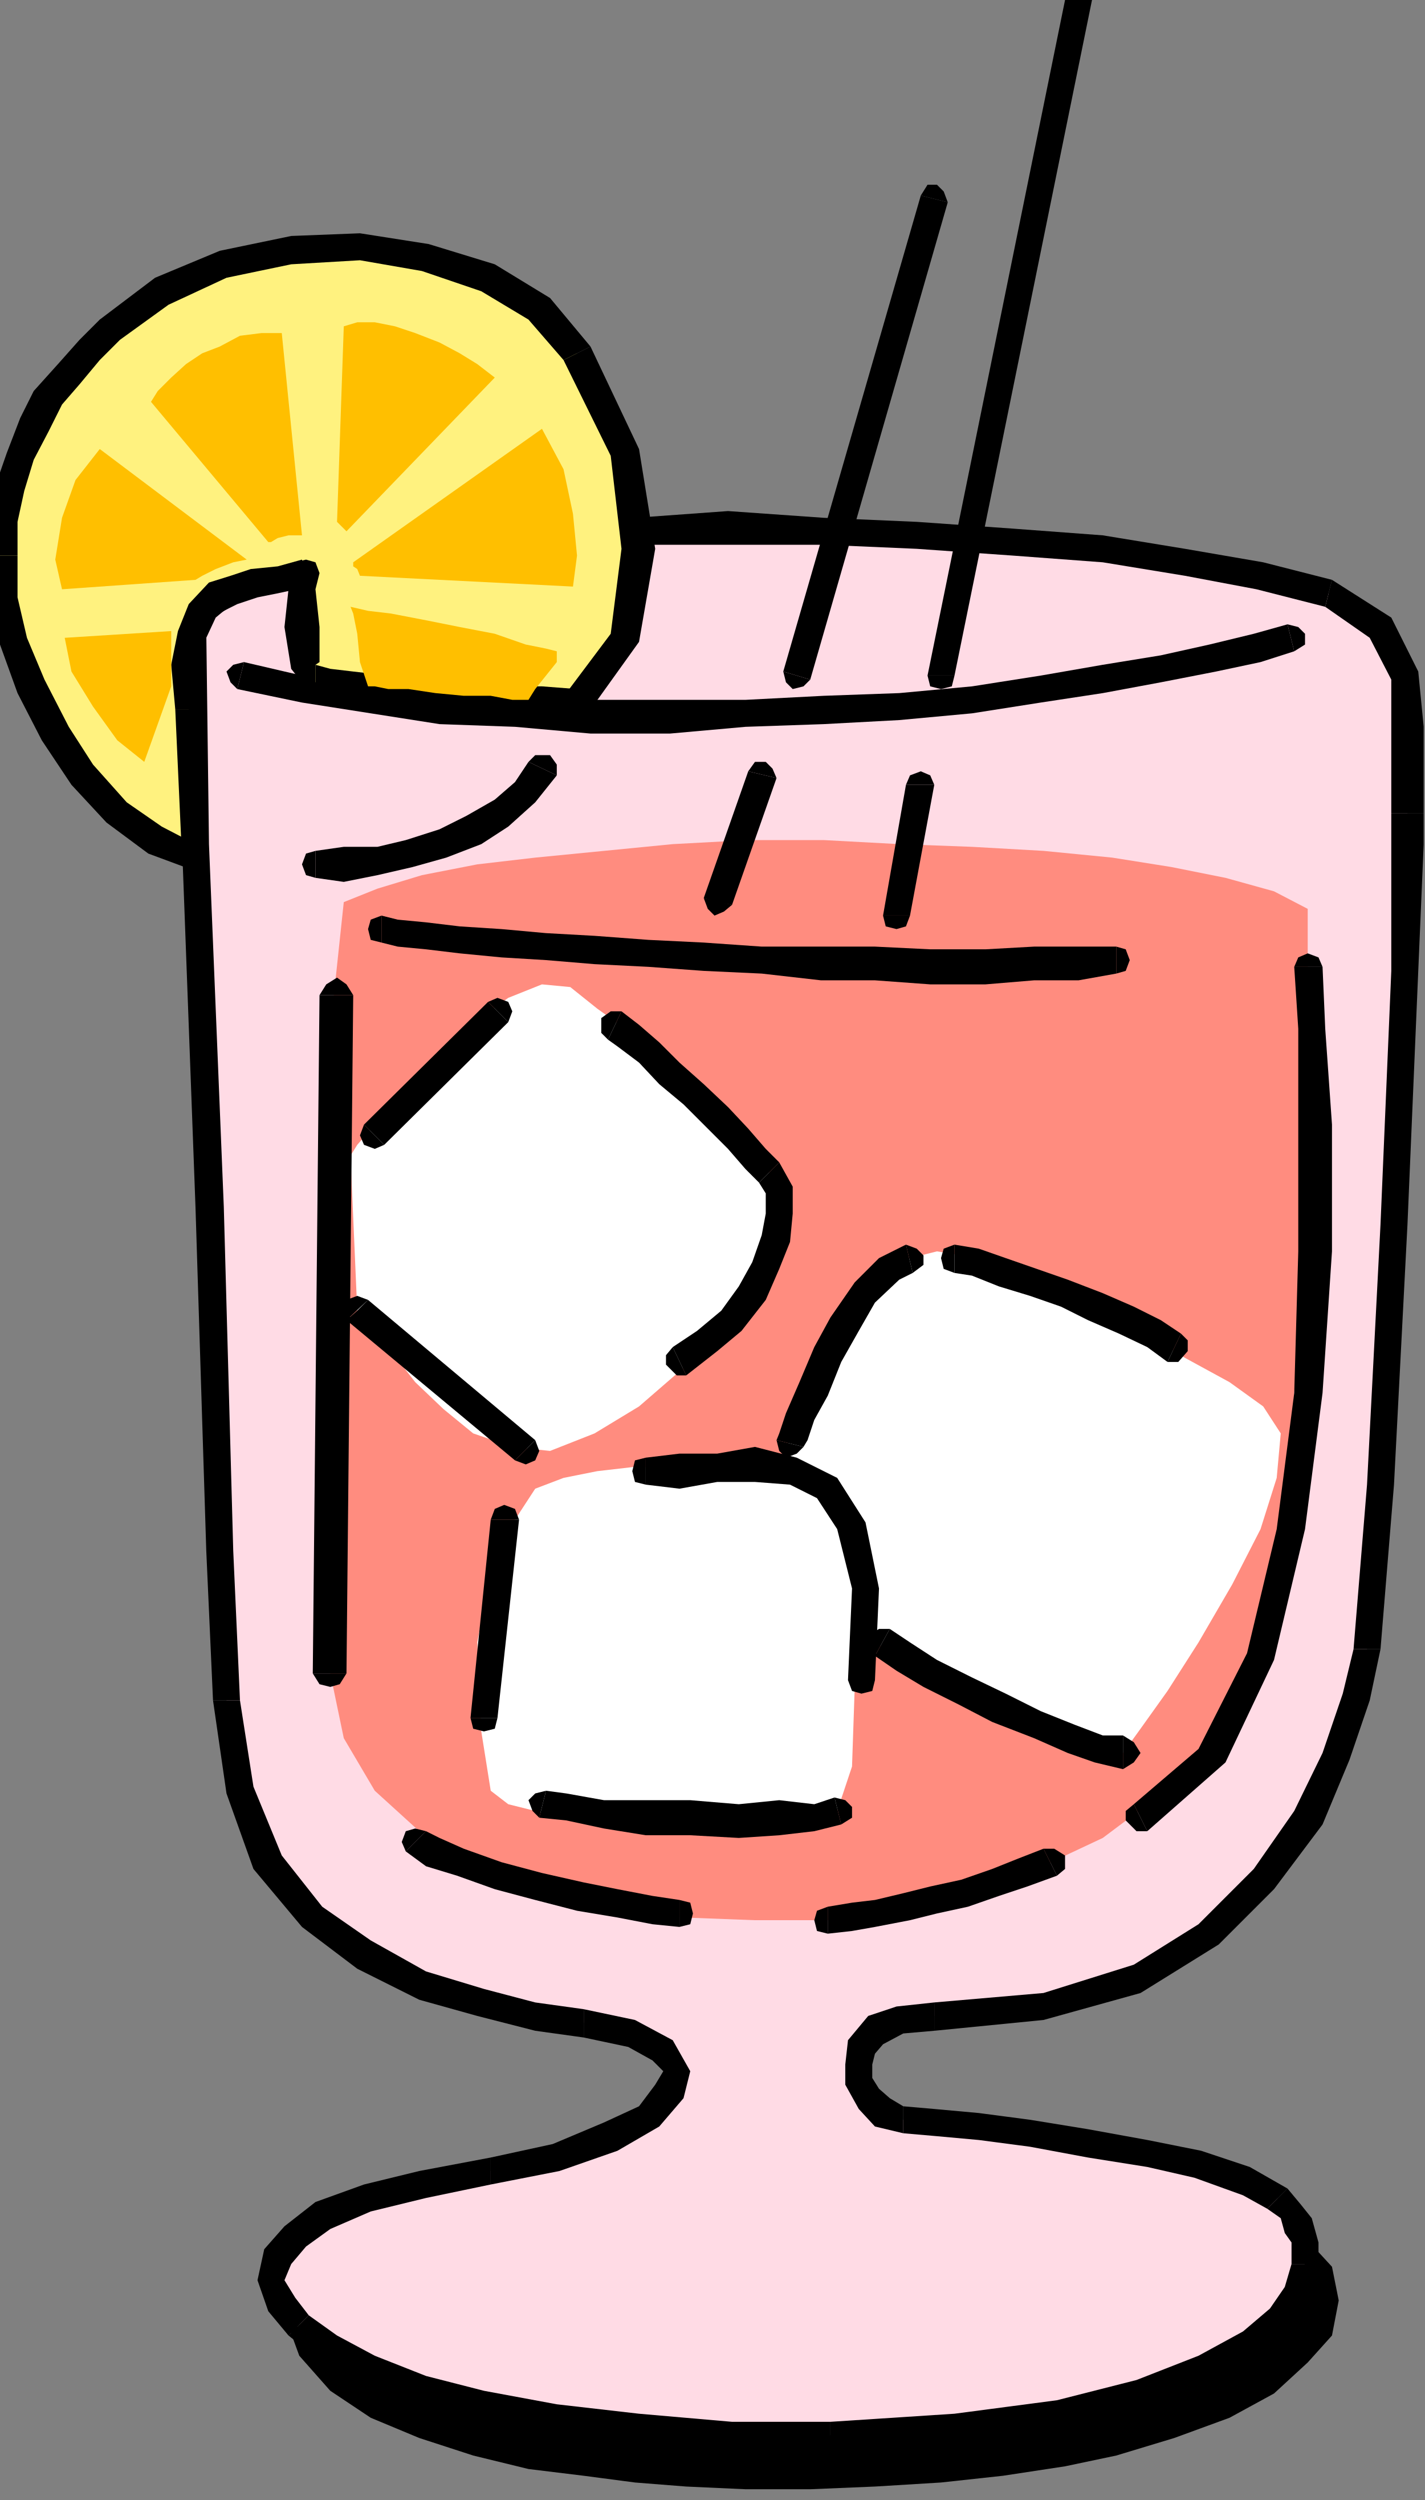 <?xml version="1.0" encoding="UTF-8" standalone="no"?>
<svg
   xmlns:ooo="http://xml.openoffice.org/svg/export"
   xmlns:dc="http://purl.org/dc/elements/1.1/"
   xmlns:cc="http://creativecommons.org/ns#"
   xmlns:rdf="http://www.w3.org/1999/02/22-rdf-syntax-ns#"
   xmlns:svg="http://www.w3.org/2000/svg"
   xmlns="http://www.w3.org/2000/svg"
   xmlns:sodipodi="http://sodipodi.sourceforge.net/DTD/sodipodi-0.dtd"
   xmlns:inkscape="http://www.inkscape.org/namespaces/inkscape"
   version="1.2"
   width="10.57mm"
   height="18.54mm"
   viewBox="0 0 1057 1854"
   preserveAspectRatio="xMidYMid"
   xml:space="preserve"
   id="svg261"
   sodipodi:docname="icedrink.svg"
   style="fill-rule:evenodd;stroke-width:28.222;stroke-linejoin:round"
   inkscape:version="0.92.5 (2060ec1f9f, 2020-04-08)"><rect x="0" y="0" width="1057" height="1854" fill="#808080" stroke="none"/><sodipodi:namedview
   pagecolor="#ffffff"
   bordercolor="#666666"
   borderopacity="1"
   objecttolerance="10"
   gridtolerance="10"
   guidetolerance="10"
   inkscape:pageopacity="0"
   inkscape:pageshadow="2"
   inkscape:window-width="664"
   inkscape:window-height="487"
   id="namedview263"
   showgrid="false"
   inkscape:zoom="0.2102413"
   inkscape:cx="19.993702"
   inkscape:cy="35.036219"
   inkscape:window-x="0"
   inkscape:window-y="0"
   inkscape:window-maximized="0"
   inkscape:current-layer="svg261" />
 <defs
   class="ClipPathGroup"
   id="defs8">
  <clipPath
   id="presentation_clip_path"
   clipPathUnits="userSpaceOnUse">
   <rect
   x="0"
   y="0"
   width="21000"
   height="29700"
   id="rect2" />
  </clipPath>
  <clipPath
   id="presentation_clip_path_shrink"
   clipPathUnits="userSpaceOnUse">
   <rect
   x="21"
   y="29"
   width="20958"
   height="29641"
   id="rect5" />
  </clipPath>
 </defs>
 <defs
   class="TextShapeIndex"
   id="defs12">
  <g
   ooo:slide="id1"
   ooo:id-list="id3"
   id="g10" />
 </defs>
 <defs
   class="EmbeddedBulletChars"
   id="defs44">
  <g
   id="bullet-char-template-57356"
   transform="matrix(4.8828125e-4,0,0,-4.8828125e-4,0,0)">
   <path
   d="M 580,1141 1163,571 580,0 -4,571 Z"
   id="path14"
   inkscape:connector-curvature="0" />
  </g>
  <g
   id="bullet-char-template-57354"
   transform="matrix(4.8828125e-4,0,0,-4.8828125e-4,0,0)">
   <path
   d="M 8,1128 H 1137 V 0 H 8 Z"
   id="path17"
   inkscape:connector-curvature="0" />
  </g>
  <g
   id="bullet-char-template-10146"
   transform="matrix(4.8828125e-4,0,0,-4.8828125e-4,0,0)">
   <path
   d="M 174,0 602,739 174,1481 1456,739 Z M 1358,739 309,1346 659,739 Z"
   id="path20"
   inkscape:connector-curvature="0" />
  </g>
  <g
   id="bullet-char-template-10132"
   transform="matrix(4.8828125e-4,0,0,-4.8828125e-4,0,0)">
   <path
   d="M 2015,739 1276,0 H 717 l 543,543 H 174 v 393 h 1086 l -543,545 h 557 z"
   id="path23"
   inkscape:connector-curvature="0" />
  </g>
  <g
   id="bullet-char-template-10007"
   transform="matrix(4.8828125e-4,0,0,-4.8828125e-4,0,0)">
   <path
   d="m 0,-2 c -7,16 -16,29 -25,39 l 381,530 c -94,256 -141,385 -141,387 0,25 13,38 40,38 9,0 21,-2 34,-5 21,4 42,12 65,25 l 27,-13 111,-251 280,301 64,-25 24,25 c 21,-10 41,-24 62,-43 C 886,937 835,863 770,784 769,783 710,716 594,584 L 774,223 c 0,-27 -21,-55 -63,-84 l 16,-20 C 717,90 699,76 672,76 641,76 570,178 457,381 L 164,-76 c -22,-34 -53,-51 -92,-51 -42,0 -63,17 -64,51 -7,9 -10,24 -10,44 0,9 1,19 2,30 z"
   id="path26"
   inkscape:connector-curvature="0" />
  </g>
  <g
   id="bullet-char-template-10004"
   transform="matrix(4.8828125e-4,0,0,-4.8828125e-4,0,0)">
   <path
   d="M 285,-33 C 182,-33 111,30 74,156 52,228 41,333 41,471 c 0,78 14,145 41,201 34,71 87,106 158,106 53,0 88,-31 106,-94 l 23,-176 c 8,-64 28,-97 59,-98 l 735,706 c 11,11 33,17 66,17 42,0 63,-15 63,-46 V 965 c 0,-36 -10,-64 -30,-84 L 442,47 C 390,-6 338,-33 285,-33 Z"
   id="path29"
   inkscape:connector-curvature="0" />
  </g>
  <g
   id="bullet-char-template-9679"
   transform="matrix(4.8828125e-4,0,0,-4.8828125e-4,0,0)">
   <path
   d="M 813,0 C 632,0 489,54 383,161 276,268 223,411 223,592 c 0,181 53,324 160,431 106,107 249,161 430,161 179,0 323,-54 432,-161 108,-107 162,-251 162,-431 0,-180 -54,-324 -162,-431 C 1136,54 992,0 813,0 Z"
   id="path32"
   inkscape:connector-curvature="0" />
  </g>
  <g
   id="bullet-char-template-8226"
   transform="matrix(4.8828125e-4,0,0,-4.8828125e-4,0,0)">
   <path
   d="m 346,457 c -73,0 -137,26 -191,78 -54,51 -81,114 -81,188 0,73 27,136 81,188 54,52 118,78 191,78 73,0 134,-26 185,-79 51,-51 77,-114 77,-187 0,-75 -25,-137 -76,-188 -50,-52 -112,-78 -186,-78 z"
   id="path35"
   inkscape:connector-curvature="0" />
  </g>
  <g
   id="bullet-char-template-8211"
   transform="matrix(4.8828125e-4,0,0,-4.8828125e-4,0,0)">
   <path
   d="M -4,459 H 1135 V 606 H -4 Z"
   id="path38"
   inkscape:connector-curvature="0" />
  </g>
  <g
   id="bullet-char-template-61548"
   transform="matrix(4.8828125e-4,0,0,-4.8828125e-4,0,0)">
   <path
   d="m 173,740 c 0,163 58,303 173,419 116,115 255,173 419,173 163,0 302,-58 418,-173 116,-116 174,-256 174,-419 0,-163 -58,-303 -174,-418 C 1067,206 928,148 765,148 601,148 462,206 346,322 231,437 173,577 173,740 Z"
   id="path41"
   inkscape:connector-curvature="0" />
  </g>
 </defs>
 <g
   id="g49"
   transform="translate(-9971,-13923)">
  <g
   id="id2"
   class="Master_Slide">
   <g
   id="bg-id2"
   class="Background" />
   <g
   id="bo-id2"
   class="BackgroundObjects" />
  </g>
 </g>
 <g
   class="SlideGroup"
   id="g259"
   transform="translate(-9971,-13923)">
  <g
   id="g257">
   <g
   id="container-id1">
    <g
   id="id1"
   class="Slide"
   clip-path="url(#presentation_clip_path)">
     <g
   class="Page"
   id="g253">
      <g
   class="Graphic"
   id="g251">
       <g
   id="id3">
        <rect
   class="BoundingBox"
   x="9971"
   y="13923"
   width="1057"
   height="1854"
   id="rect51"
   style="fill:none;stroke:none" />
        <defs
   id="defs56">
         <clipPath
   id="clip_path_1"
   clipPathUnits="userSpaceOnUse">
          <path
   d="m 9971,13923 h 1056 v 1853 H 9971 Z"
   id="path53"
   inkscape:connector-curvature="0" />
         </clipPath>
        </defs>
        <g
   clip-path="url(#clip_path_1)"
   id="g248">
         <path
   d="m 10111,14391 8,-15 18,-13 30,-13 41,-10 51,-8 56,-7 61,-5 66,-3 69,-2 71,2 69,3 71,5 67,5 61,10 56,10 51,13 38,25 18,36 2,48 v 54 l -2,117 -8,188 -10,193 -10,122 -8,36 -15,43 -21,46 -33,46 -40,40 -54,33 -69,21 -81,7 -26,3 -18,8 -10,12 -2,13 v 13 l 7,12 11,11 15,5 23,2 33,3 38,5 43,8 44,7 38,8 36,12 22,13 11,10 5,11 5,12 v 16 l -5,20 -13,20 -23,21 -36,17 -45,18 -62,15 -76,11 -92,5 h -73 l -69,-5 -61,-8 -54,-10 -46,-10 -40,-16 -28,-15 -23,-18 -13,-15 -8,-18 5,-18 13,-15 20,-15 34,-13 40,-10 51,-10 49,-10 40,-16 28,-15 16,-18 5,-15 -10,-15 -23,-13 -36,-8 -36,-5 -40,-10 -44,-12 -43,-23 -38,-28 -33,-41 -21,-53 -10,-67 -5,-111 -8,-255 -10,-269 z"
   id="path58"
   inkscape:connector-curvature="0"
   style="fill:#ffdbe5;stroke:none" />
         <path
   d="m 10959,14353 v 0 l -51,-13 -58,-10 -61,-10 -67,-5 -71,-5 -69,-3 -71,-5 -69,5 -66,3 -61,5 -56,7 -51,8 -43,10 -34,13 -20,15 -13,23 h 26 l 2,-8 16,-10 28,-13 38,-10 51,-7 56,-8 61,-5 66,-3 h 69 71 l 69,3 71,5 67,5 61,10 53,10 51,13 v 0 z"
   id="path60"
   inkscape:connector-curvature="0"
   style="fill:#000000;stroke:none" />
         <path
   d="m 11028,14526 v 0 -54 l -5,-51 -20,-40 -44,-28 -5,20 33,23 16,31 v 45 54 0 z"
   id="path62"
   inkscape:connector-curvature="0"
   style="fill:#000000;stroke:none" />
         <path
   d="m 10995,15146 v 0 l 10,-122 10,-193 8,-188 5,-117 h -25 v 117 l -8,188 -10,193 -10,122 v 0 z"
   id="path64"
   inkscape:connector-curvature="0"
   style="fill:#000000;stroke:none" />
         <path
   d="m 10664,15429 v 0 l 81,-8 72,-20 58,-36 41,-41 36,-48 20,-48 15,-44 8,-38 h -20 l -8,33 -15,44 -21,43 -30,43 -41,41 -48,30 -67,21 -81,7 v 0 z"
   id="path66"
   inkscape:connector-curvature="0"
   style="fill:#000000;stroke:none" />
         <path
   d="m 10641,15485 v 0 l -10,-6 -8,-7 -5,-8 v -10 l 2,-8 6,-7 15,-8 23,-2 v -21 l -28,3 -21,7 -15,18 -2,18 v 15 l 10,18 12,13 21,5 v 0 z"
   id="path68"
   inkscape:connector-curvature="0"
   style="fill:#000000;stroke:none" />
         <path
   d="m 10926,15546 v 0 l -28,-16 -36,-12 -40,-8 -44,-8 -43,-7 -38,-5 -33,-3 -23,-2 v 20 l 23,2 33,3 38,5 43,8 44,7 35,8 36,13 18,10 v 0 z"
   id="path70"
   inkscape:connector-curvature="0"
   style="fill:#000000;stroke:none" />
         <path
   d="m 10949,15602 v 0 -16 l -5,-18 -8,-10 -10,-12 -15,15 10,7 3,11 5,7 v 16 0 z"
   id="path72"
   inkscape:connector-curvature="0"
   style="fill:#000000;stroke:none" />
         <path
   d="m 10587,15739 v 0 l 92,-5 76,-10 64,-16 46,-17 38,-18 26,-23 15,-26 5,-22 h -20 l -5,17 -11,16 -20,17 -33,18 -46,18 -59,15 -76,10 -92,6 v 0 z"
   id="path74"
   inkscape:connector-curvature="0"
   style="fill:#000000;stroke:none" />
         <path
   d="m 10185,15655 v 0 l 25,20 28,16 44,15 48,10 54,10 61,8 69,5 h 73 v -20 h -73 l -69,-6 -61,-7 -54,-10 -43,-11 -38,-15 -28,-15 -21,-15 v 0 z"
   id="path76"
   inkscape:connector-curvature="0"
   style="fill:#000000;stroke:none" />
         <path
   d="m 10335,15523 v 0 l -53,10 -41,10 -36,13 -23,18 -15,17 -5,23 8,23 15,18 15,-15 -10,-13 -8,-13 5,-12 11,-13 18,-13 30,-13 41,-10 48,-10 v 0 z"
   id="path78"
   inkscape:connector-curvature="0"
   style="fill:#000000;stroke:none" />
         <path
   d="m 10404,15434 v 0 l 33,7 18,10 8,8 -6,10 -12,16 -26,12 -38,16 -46,10 v 20 l 51,-10 43,-15 31,-18 18,-21 5,-20 -13,-23 -28,-15 -38,-8 v 0 z"
   id="path80"
   inkscape:connector-curvature="0"
   style="fill:#000000;stroke:none" />
         <path
   d="m 10129,15184 v 0 l 10,69 20,56 36,43 41,31 46,23 43,12 43,11 36,5 v -21 l -36,-5 -38,-10 -43,-13 -41,-23 -36,-25 -30,-38 -21,-51 -10,-64 v 0 z"
   id="path82"
   inkscape:connector-curvature="0"
   style="fill:#000000;stroke:none" />
         <path
   d="m 10098,14391 v 0 l 8,158 10,269 8,255 5,111 h 20 l -5,-111 -7,-255 -11,-269 -2,-158 v 0 z"
   id="path84"
   inkscape:connector-curvature="0"
   style="fill:#000000;stroke:none" />
         <path
   d="m 10936,15579 3,25 -10,25 -23,26 -36,23 -48,20 -64,15 -76,11 -95,5 h -73 l -69,-5 -61,-5 -54,-11 -48,-12 -41,-16 -33,-17 -26,-23 11,30 23,26 30,20 36,15 40,13 41,10 41,5 38,5 38,3 44,2 h 48 l 48,-2 49,-3 46,-5 46,-7 38,-8 43,-13 41,-15 33,-18 25,-23 18,-20 5,-26 -5,-25 z"
   id="path86"
   inkscape:connector-curvature="0"
   style="fill:#000000;stroke:none" />
         <path
   d="m 10931,14406 8,-5 v -8 l -5,-5 -8,-2 z"
   id="path88"
   inkscape:connector-curvature="0"
   style="fill:#000000;stroke:none" />
         <path
   d="m 10147,14434 48,10 51,8 51,8 56,2 56,5 h 59 l 56,-5 58,-2 56,-3 54,-5 51,-8 46,-7 43,-8 41,-8 33,-7 25,-8 -5,-20 -25,7 -33,8 -36,8 -43,7 -46,8 -51,8 -54,5 -56,2 -58,3 h -56 -59 -56 l -56,-3 -51,-7 -51,-8 -43,-10 z"
   id="path90"
   inkscape:connector-curvature="0"
   style="fill:#000000;stroke:none" />
         <path
   d="m 10152,14414 -8,2 -5,5 3,8 5,5 z"
   id="path92"
   inkscape:connector-curvature="0"
   style="fill:#000000;stroke:none" />
         <path
   d="m 10226,14592 25,-10 33,-10 41,-8 43,-5 51,-5 51,-5 56,-3 h 56 l 56,3 54,2 53,3 51,5 44,7 40,8 36,10 25,13 v 76 l -2,178 -15,196 -34,137 -25,39 -36,33 -40,30 -49,23 -51,18 -51,13 -53,7 h -54 l -53,-2 -54,-8 -53,-13 -46,-17 -43,-26 -33,-30 -23,-39 -10,-48 v -89 l -3,-193 3,-196 z"
   id="path94"
   inkscape:connector-curvature="0"
   style="fill:#ff8c7f;stroke:none" />
         <path
   d="m 10394,14655 20,16 21,15 20,20 23,21 20,20 18,18 15,15 11,13 10,20 v 26 l -10,25 -16,25 -23,26 -28,25 -30,26 -33,20 -33,13 -28,-3 -29,-10 -22,-18 -21,-20 -18,-23 -15,-18 -10,-12 -5,-115 5,-8 13,-15 20,-23 25,-25 26,-26 28,-20 25,-10 z"
   id="path96"
   inkscape:connector-curvature="0"
   style="fill:#ffffff;stroke:none" />
         <path
   d="m 10536,15039 8,-22 13,-26 13,-28 12,-28 16,-23 15,-23 18,-20 15,-13 20,-5 31,5 36,13 40,18 39,20 38,23 33,18 25,18 13,20 -3,33 -12,38 -21,41 -25,43 -23,36 -20,28 -13,18 -15,5 -26,-8 -33,-15 -38,-21 -41,-22 -38,-26 -36,-20 -25,-18 -16,-13 -7,-18 v -15 z"
   id="path98"
   inkscape:connector-curvature="0"
   style="fill:#ffffff;stroke:none" />
         <path
   d="m 10580,15019 h -28 l -31,-2 -28,-3 -28,-3 h -25 l -26,3 -25,5 -21,8 -30,46 -13,68 3,66 7,44 13,10 28,7 41,5 43,3 h 46 41 l 30,-5 15,-5 11,-33 2,-59 v -58 l -2,-33 v -18 -20 l -8,-18 z"
   id="path100"
   inkscape:connector-curvature="0"
   style="fill:#ffffff;stroke:none" />
         <path
   d="m 10432,14673 h -8 l -7,5 v 11 l 5,5 z"
   id="path102"
   inkscape:connector-curvature="0"
   style="fill:#000000;stroke:none" />
         <path
   d="m 10549,14785 v 0 l -10,-10 -13,-15 -15,-16 -18,-17 -18,-16 -15,-15 -15,-13 -13,-10 -10,21 7,5 16,12 15,16 18,15 18,18 15,15 13,15 10,10 v 0 z"
   id="path104"
   inkscape:connector-curvature="0"
   style="fill:#000000;stroke:none" />
         <path
   d="m 10480,14943 23,-18 18,-15 18,-23 10,-23 8,-20 2,-21 v -20 l -10,-18 -15,15 5,8 v 15 l -3,16 -7,20 -10,18 -13,18 -18,15 -18,12 z"
   id="path106"
   inkscape:connector-curvature="0"
   style="fill:#000000;stroke:none" />
         <path
   d="m 10470,14922 -5,6 v 7 l 8,8 h 7 z"
   id="path108"
   inkscape:connector-curvature="0"
   style="fill:#000000;stroke:none" />
         <path
   d="m 10348,14681 3,-8 -3,-7 -8,-3 -7,3 z"
   id="path110"
   inkscape:connector-curvature="0"
   style="fill:#000000;stroke:none" />
         <path
   d="m 10249,14765 7,7 92,-91 -15,-15 -92,91 z"
   id="path112"
   inkscape:connector-curvature="0"
   style="fill:#000000;stroke:none" />
         <path
   d="m 10241,14757 -3,8 3,7 8,3 7,-3 z"
   id="path114"
   inkscape:connector-curvature="0"
   style="fill:#000000;stroke:none" />
         <path
   d="m 10353,15006 8,3 7,-3 3,-7 -3,-8 z"
   id="path116"
   inkscape:connector-curvature="0"
   style="fill:#000000;stroke:none" />
         <path
   d="m 10236,14895 -8,7 125,104 15,-15 -124,-104 z"
   id="path118"
   inkscape:connector-curvature="0"
   style="fill:#000000;stroke:none" />
         <path
   d="m 10244,14887 -8,-3 -8,3 -2,8 2,7 z"
   id="path120"
   inkscape:connector-curvature="0"
   style="fill:#000000;stroke:none" />
         <path
   d="m 10356,15050 -3,-8 -8,-3 -7,3 -3,8 z"
   id="path122"
   inkscape:connector-curvature="0"
   style="fill:#000000;stroke:none" />
         <path
   d="m 10330,15197 h 10 l 16,-147 h -21 l -15,147 z"
   id="path124"
   inkscape:connector-curvature="0"
   style="fill:#000000;stroke:none" />
         <path
   d="m 10320,15197 2,8 8,2 8,-2 2,-8 z"
   id="path126"
   inkscape:connector-curvature="0"
   style="fill:#000000;stroke:none" />
         <path
   d="m 10376,15251 -8,2 -5,5 3,8 5,5 z"
   id="path128"
   inkscape:connector-curvature="0"
   style="fill:#000000;stroke:none" />
         <path
   d="m 10590,15256 -15,5 -26,-3 -30,3 -36,-3 h -33 -31 l -28,-5 -15,-2 -5,20 20,2 28,6 31,5 h 33 l 36,2 30,-2 26,-3 20,-5 z"
   id="path130"
   inkscape:connector-curvature="0"
   style="fill:#000000;stroke:none" />
         <path
   d="m 10595,15276 8,-5 v -8 l -5,-5 -8,-2 z"
   id="path132"
   inkscape:connector-curvature="0"
   style="fill:#000000;stroke:none" />
         <path
   d="m 10450,15004 -8,2 -2,8 2,8 8,2 z"
   id="path134"
   inkscape:connector-curvature="0"
   style="fill:#000000;stroke:none" />
         <path
   d="m 10620,15169 3,-68 -10,-49 -21,-33 -30,-15 -31,-8 -28,5 h -28 l -25,3 v 20 l 25,3 28,-5 h 28 l 26,2 20,10 15,23 11,44 -3,68 z"
   id="path136"
   inkscape:connector-curvature="0"
   style="fill:#000000;stroke:none" />
         <path
   d="m 10600,15169 3,8 7,2 8,-2 2,-8 z"
   id="path138"
   inkscape:connector-curvature="0"
   style="fill:#000000;stroke:none" />
         <path
   d="m 10547,14991 2,8 5,5 8,-3 5,-5 z"
   id="path140"
   inkscape:connector-curvature="0"
   style="fill:#000000;stroke:none" />
         <path
   d="m 10643,14846 -20,10 -18,18 -18,26 -12,22 -11,26 -10,23 -5,15 -2,5 20,5 3,-5 5,-15 10,-18 10,-25 13,-23 12,-21 18,-17 10,-5 z"
   id="path142"
   inkscape:connector-curvature="0"
   style="fill:#000000;stroke:none" />
         <path
   d="m 10648,14867 8,-6 v -7 l -5,-5 -8,-3 z"
   id="path144"
   inkscape:connector-curvature="0"
   style="fill:#000000;stroke:none" />
         <path
   d="m 10679,14846 -8,3 -2,7 2,8 8,3 z"
   id="path146"
   inkscape:connector-curvature="0"
   style="fill:#000000;stroke:none" />
         <path
   d="m 10847,14912 -15,-10 -20,-10 -23,-10 -26,-10 -23,-8 -23,-8 -20,-7 -18,-3 v 21 l 13,2 20,8 23,7 23,8 20,10 23,10 21,10 15,11 z"
   id="path148"
   inkscape:connector-curvature="0"
   style="fill:#000000;stroke:none" />
         <path
   d="m 10837,14933 h 8 l 7,-8 v -8 l -5,-5 z"
   id="path150"
   inkscape:connector-curvature="0"
   style="fill:#000000;stroke:none" />
         <path
   d="m 10631,15131 h -8 l -8,5 v 10 l 5,5 z"
   id="path152"
   inkscape:connector-curvature="0"
   style="fill:#000000;stroke:none" />
         <path
   d="m 10804,15210 h -15 l -21,-8 -25,-10 -26,-13 -25,-12 -26,-13 -20,-13 -15,-10 -11,20 16,11 20,12 26,13 25,13 31,12 25,11 20,7 21,5 z"
   id="path154"
   inkscape:connector-curvature="0"
   style="fill:#000000;stroke:none" />
         <path
   d="m 10804,15235 8,-5 5,-7 -5,-8 -8,-5 z"
   id="path156"
   inkscape:connector-curvature="0"
   style="fill:#000000;stroke:none" />
         <path
   d="m 10952,14640 -3,-7 -8,-3 -7,3 -3,7 z"
   id="path158"
   inkscape:connector-curvature="0"
   style="fill:#000000;stroke:none" />
         <path
   d="m 10822,15281 58,-51 36,-76 23,-97 13,-101 7,-105 v -94 l -5,-71 -2,-46 h -21 l 3,46 v 71 94 l -3,105 -13,101 -22,92 -36,71 -48,41 z"
   id="path160"
   inkscape:connector-curvature="0"
   style="fill:#000000;stroke:none" />
         <path
   d="m 10812,15261 -6,5 v 7 l 8,8 h 8 z"
   id="path162"
   inkscape:connector-curvature="0"
   style="fill:#000000;stroke:none" />
         <path
   d="m 10755,15314 6,-5 v -10 l -8,-5 h -8 z"
   id="path164"
   inkscape:connector-curvature="0"
   style="fill:#000000;stroke:none" />
         <path
   d="m 10585,15357 18,-2 17,-3 26,-5 20,-5 23,-5 23,-8 21,-7 22,-8 -10,-20 -18,7 -20,8 -23,8 -23,5 -20,5 -21,5 -17,2 -18,3 z"
   id="path166"
   inkscape:connector-curvature="0"
   style="fill:#000000;stroke:none" />
         <path
   d="m 10585,15337 -8,3 -2,7 2,8 8,2 z"
   id="path168"
   inkscape:connector-curvature="0"
   style="fill:#000000;stroke:none" />
         <path
   d="m 10475,15352 8,-2 2,-8 -2,-8 -8,-2 z"
   id="path170"
   inkscape:connector-curvature="0"
   style="fill:#000000;stroke:none" />
         <path
   d="m 10272,15296 15,11 23,7 28,10 30,8 31,8 30,5 26,5 20,2 v -20 l -20,-3 -26,-5 -25,-5 -31,-7 -30,-8 -28,-10 -18,-8 -10,-5 z"
   id="path172"
   inkscape:connector-curvature="0"
   style="fill:#000000;stroke:none" />
         <path
   d="m 10287,15281 -8,-2 -7,2 -3,8 3,7 z"
   id="path174"
   inkscape:connector-curvature="0"
   style="fill:#000000;stroke:none" />
         <path
   d="m 10203,15164 5,8 8,2 7,-2 5,-8 z"
   id="path176"
   inkscape:connector-curvature="0"
   style="fill:#000000;stroke:none" />
         <path
   d="m 10221,14661 h -13 l -5,503 h 25 l 5,-503 z"
   id="path178"
   inkscape:connector-curvature="0"
   style="fill:#000000;stroke:none" />
         <path
   d="m 10233,14661 -5,-8 -7,-5 -8,5 -5,8 z"
   id="path180"
   inkscape:connector-curvature="0"
   style="fill:#000000;stroke:none" />
         <path
   d="m 10674,14073 -3,-8 -5,-5 h -7 l -5,8 z"
   id="path182"
   inkscape:connector-curvature="0"
   style="fill:#000000;stroke:none" />
         <path
   d="m 10562,14424 10,3 102,-354 -20,-5 -102,353 z"
   id="path184"
   inkscape:connector-curvature="0"
   style="fill:#000000;stroke:none" />
         <path
   d="m 10552,14421 2,8 5,5 8,-2 5,-5 z"
   id="path186"
   inkscape:connector-curvature="0"
   style="fill:#000000;stroke:none" />
         <path
   d="m 10547,14500 -3,-7 -5,-5 h -8 l -5,7 z"
   id="path188"
   inkscape:connector-curvature="0"
   style="fill:#000000;stroke:none" />
         <path
   d="m 10503,14592 11,2 33,-94 -21,-5 -33,94 z"
   id="path190"
   inkscape:connector-curvature="0"
   style="fill:#000000;stroke:none" />
         <path
   d="m 10493,14589 3,8 5,5 7,-3 6,-5 z"
   id="path192"
   inkscape:connector-curvature="0"
   style="fill:#000000;stroke:none" />
         <path
   d="m 10781,13923 -3,-8 -7,-2 -8,2 -2,8 z"
   id="path194"
   inkscape:connector-curvature="0"
   style="fill:#000000;stroke:none" />
         <path
   d="m 10669,14424 h 10 l 102,-501 h -20 l -102,501 z"
   id="path196"
   inkscape:connector-curvature="0"
   style="fill:#000000;stroke:none" />
         <path
   d="m 10659,14424 2,8 8,2 8,-2 2,-8 z"
   id="path198"
   inkscape:connector-curvature="0"
   style="fill:#000000;stroke:none" />
         <path
   d="m 10664,14505 -3,-7 -7,-3 -8,3 -3,7 z"
   id="path200"
   inkscape:connector-curvature="0"
   style="fill:#000000;stroke:none" />
         <path
   d="m 10636,14602 h 10 l 18,-97 h -21 l -17,97 z"
   id="path202"
   inkscape:connector-curvature="0"
   style="fill:#000000;stroke:none" />
         <path
   d="m 10626,14602 2,8 8,2 7,-2 3,-8 z"
   id="path204"
   inkscape:connector-curvature="0"
   style="fill:#000000;stroke:none" />
         <path
   d="m 10053,14167 38,-28 46,-20 50,-10 51,-3 49,8 46,15 38,23 28,33 36,74 10,71 -10,66 -36,48 h -26 -28 l -30,-2 -28,-3 -28,-5 -26,-2 -17,-3 h -11 l -7,-13 -3,-28 v -28 l 3,-12 -21,5 -18,2 -15,5 -13,6 -10,10 -7,17 -3,23 v 33 l 5,110 -30,-13 -28,-20 -26,-28 -20,-31 -18,-35 -13,-33 -7,-33 -3,-31 3,-25 5,-26 7,-23 10,-23 11,-20 15,-18 15,-18 z"
   id="path206"
   inkscape:connector-curvature="0"
   style="fill:#fff27f;stroke:none" />
         <path
   d="m 10409,14180 v 0 l -30,-36 -41,-25 -49,-15 -51,-8 -51,2 -53,11 -48,20 -41,31 15,15 36,-26 43,-20 48,-10 51,-3 46,8 44,15 35,21 26,30 v 0 z"
   id="path208"
   inkscape:connector-curvature="0"
   style="fill:#000000;stroke:none" />
         <path
   d="m 10399,14455 8,-3 38,-53 12,-69 -12,-74 -36,-76 -20,10 35,71 8,69 -8,63 -33,44 8,-3 -8,3 -2,7 2,8 8,3 8,-3 z"
   id="path210"
   inkscape:connector-curvature="0"
   style="fill:#000000;stroke:none" />
         <path
   d="m 10205,14442 v 0 l 11,-3 17,3 26,2 28,5 28,3 30,5 h 28 l 26,-2 v -21 l -26,-2 h -28 -30 l -28,-3 -28,-5 -26,-3 -17,-2 -11,-3 v 0 z"
   id="path212"
   inkscape:connector-curvature="0"
   style="fill:#000000;stroke:none" />
         <path
   d="m 10200,14358 -13,-10 -2,12 -3,28 5,31 18,23 v -26 l 3,-2 v -26 l -3,-28 3,-12 -13,-10 13,10 -3,-8 -7,-2 -8,2 -3,8 z"
   id="path214"
   inkscape:connector-curvature="0"
   style="fill:#000000;stroke:none" />
         <path
   d="m 10121,14449 v 0 l 3,-33 v -20 l 7,-15 6,-5 10,-5 15,-5 15,-3 23,-5 -5,-20 -18,5 -20,2 -15,5 -16,5 -15,16 -8,20 -5,25 3,33 v 0 z"
   id="path216"
   inkscape:connector-curvature="0"
   style="fill:#000000;stroke:none" />
         <path
   d="m 10116,14569 10,-10 -5,-110 h -20 l 5,110 10,-10 -10,10 3,7 7,3 8,-3 2,-7 z"
   id="path218"
   inkscape:connector-curvature="0"
   style="fill:#000000;stroke:none" />
         <path
   d="m 9958,14335 v 0 l 5,31 8,35 13,36 18,35 22,33 26,28 31,23 35,13 v -20 l -25,-13 -26,-18 -25,-28 -18,-28 -18,-35 -13,-31 -7,-30 v -31 0 z"
   id="path220"
   inkscape:connector-curvature="0"
   style="fill:#000000;stroke:none" />
         <path
   d="m 10045,14160 v 0 l -15,15 -16,18 -18,20 -10,20 -10,26 -8,23 -5,28 -5,25 h 26 v -25 l 5,-23 7,-23 11,-21 10,-20 13,-15 15,-18 15,-15 v 0 0 l 3,-8 -3,-7 -7,-3 z"
   id="path222"
   inkscape:connector-curvature="0"
   style="fill:#000000;stroke:none" />
         <path
   d="m 10180,14170 h -15 l -16,2 -15,8 -13,5 -12,8 -11,10 -10,10 -5,8 87,104 h 2 l 5,-3 8,-2 h 10 z"
   id="path224"
   inkscape:connector-curvature="0"
   style="fill:#ffbf00;stroke:none" />
         <path
   d="m 10338,14203 -13,-10 -13,-8 -15,-8 -18,-7 -15,-5 -15,-3 h -13 l -10,3 -5,145 v 0 0 l 2,2 5,5 z"
   id="path226"
   inkscape:connector-curvature="0"
   style="fill:#ffbf00;stroke:none" />
         <path
   d="m 10045,14256 -18,23 -10,28 -5,31 5,22 99,-7 5,-3 10,-5 13,-5 10,-2 z"
   id="path228"
   inkscape:connector-curvature="0"
   style="fill:#ffbf00;stroke:none" />
         <path
   d="m 10019,14396 5,25 16,26 18,25 20,16 20,-56 v -8 -15 -13 -5 z"
   id="path230"
   inkscape:connector-curvature="0"
   style="fill:#ffbf00;stroke:none" />
         <path
   d="m 10396,14358 3,-23 -3,-31 -7,-33 -16,-30 -140,99 v 3 l 3,2 2,5 v 0 z"
   id="path232"
   inkscape:connector-curvature="0"
   style="fill:#ffbf00;stroke:none" />
         <path
   d="m 10231,14373 13,3 17,2 26,5 25,5 26,5 23,8 15,3 8,2 v 8 l -8,10 -8,10 -5,8 h -12 l -16,-3 h -20 l -21,-2 -20,-3 h -15 l -10,-2 h -5 l -6,-18 -2,-21 -3,-15 z"
   id="path234"
   inkscape:connector-curvature="0"
   style="fill:#ffbf00;stroke:none" />
         <path
   d="m 10254,14602 -8,3 -2,7 2,8 8,2 z"
   id="path236"
   inkscape:connector-curvature="0"
   style="fill:#000000;stroke:none" />
         <path
   d="m 10799,14625 h -28 -33 l -36,2 h -41 l -41,-2 h -40 -44 l -43,-3 -41,-2 -40,-3 -36,-2 -33,-3 -31,-2 -25,-3 -21,-2 -12,-3 v 20 l 12,3 21,2 25,3 31,3 33,2 36,3 40,2 41,3 43,2 44,5 h 40 l 41,3 h 41 l 36,-3 h 33 l 28,-5 z"
   id="path238"
   inkscape:connector-curvature="0"
   style="fill:#000000;stroke:none" />
         <path
   d="m 10799,14645 7,-2 3,-8 -3,-8 -7,-2 z"
   id="path240"
   inkscape:connector-curvature="0"
   style="fill:#000000;stroke:none" />
         <path
   d="m 10384,14498 v -8 l -5,-7 h -11 l -5,5 z"
   id="path242"
   inkscape:connector-curvature="0"
   style="fill:#000000;stroke:none" />
         <path
   d="m 10205,14574 21,3 25,-5 26,-6 25,-7 26,-10 20,-13 20,-18 16,-20 -21,-10 -10,15 -15,13 -21,12 -20,10 -25,8 -21,5 h -25 l -21,3 z"
   id="path244"
   inkscape:connector-curvature="0"
   style="fill:#000000;stroke:none" />
         <path
   d="m 10205,14554 -7,2 -3,8 3,8 7,2 z"
   id="path246"
   inkscape:connector-curvature="0"
   style="fill:#000000;stroke:none" />
        </g>
       </g>
      </g>
     </g>
    </g>
   </g>
  </g>
 </g>
</svg>